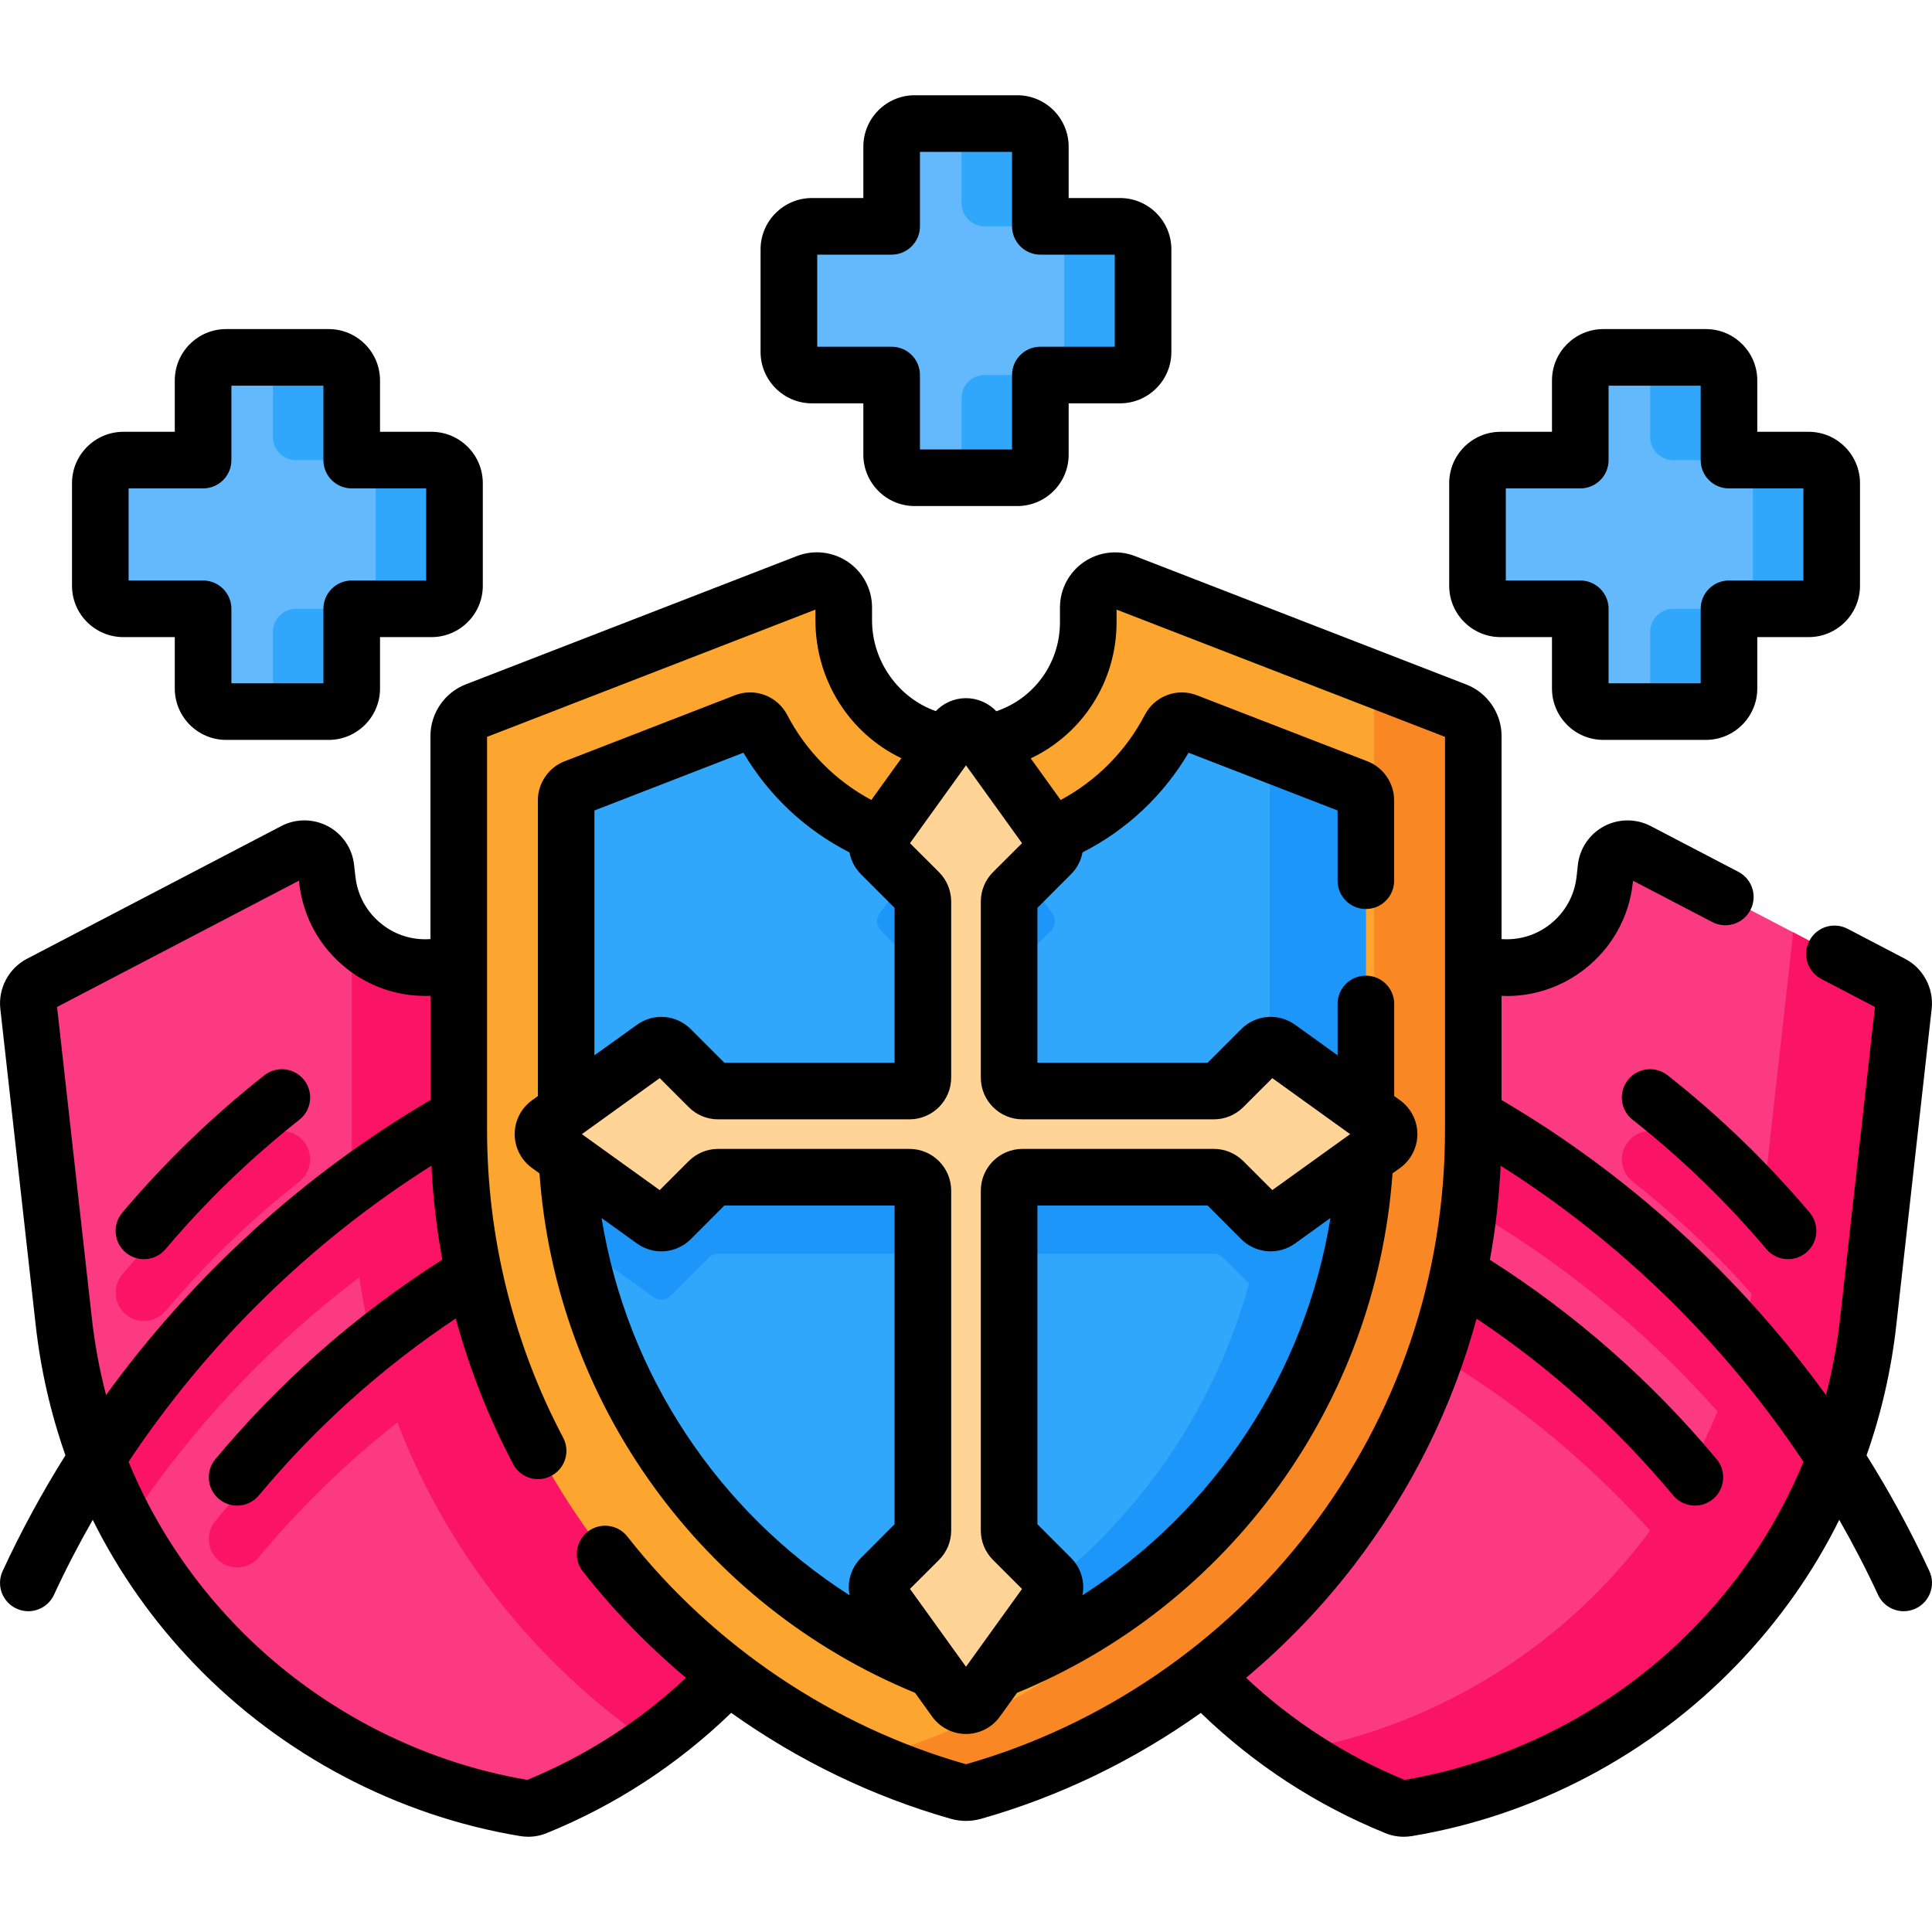 <svg width="30" height="30" viewBox="0 0 30 30" fill="none" xmlns="http://www.w3.org/2000/svg">
<g clip-path="url(#clip0_322_909)">
<path d="M29.38 15.279C29.503 15.343 29.574 15.477 29.558 15.615L29.009 20.525C28.571 24.447 25.565 27.461 21.854 28.077C21.793 28.087 21.73 28.08 21.673 28.057C18.19 26.636 15.925 23.033 16.363 19.111L16.912 14.201C16.928 14.063 17.026 13.948 17.161 13.912L21.47 12.774C21.698 12.713 21.917 12.901 21.89 13.137L21.872 13.297C21.779 14.133 22.363 14.906 23.198 15.013C24.05 15.122 24.823 14.512 24.918 13.662L24.938 13.478C24.965 13.242 25.219 13.107 25.429 13.217L29.38 15.279Z" fill="#FB3A82"/>
<path d="M26.6 24.236C26.518 24.305 26.418 24.339 26.319 24.339C26.193 24.339 26.068 24.285 25.981 24.18C23.548 21.263 20.099 19.457 16.365 19.101L16.463 18.227C20.422 18.608 24.076 20.525 26.656 23.617C26.811 23.804 26.786 24.081 26.6 24.236Z" fill="#FB1466"/>
<path d="M27.765 20.512C27.64 20.512 27.516 20.459 27.429 20.356C26.807 19.619 26.107 18.943 25.351 18.347C25.16 18.197 25.128 17.92 25.278 17.73C25.428 17.539 25.705 17.506 25.895 17.657C26.698 18.29 27.44 19.007 28.101 19.789C28.257 19.974 28.234 20.252 28.049 20.408C27.966 20.478 27.865 20.512 27.765 20.512Z" fill="#FB1466"/>
<path d="M28.454 22.754C28.328 23.073 28.183 23.381 28.022 23.679C26.847 21.898 25.314 20.37 23.506 19.191C21.432 17.838 19.08 17.007 16.627 16.753L16.725 15.88C19.314 16.15 21.796 17.026 23.987 18.455C25.745 19.601 27.256 21.06 28.454 22.754Z" fill="#FB1466"/>
<path d="M29.558 15.615L29.009 20.525C28.57 24.447 25.565 27.461 21.854 28.077C21.793 28.087 21.73 28.08 21.673 28.056C21.105 27.825 20.57 27.536 20.073 27.196C23.814 26.549 26.837 23.501 27.279 19.54L27.836 14.556C27.839 14.528 27.839 14.5 27.835 14.473L29.379 15.279C29.503 15.343 29.574 15.476 29.558 15.615Z" fill="#FB1466"/>
<path d="M0.62 15.279C0.497 15.343 0.426 15.477 0.442 15.615L0.991 20.525C1.429 24.447 4.435 27.461 8.146 28.077C8.207 28.087 8.27 28.08 8.327 28.057C11.81 26.636 14.075 23.033 13.637 19.111L13.088 14.201C13.072 14.063 12.974 13.948 12.839 13.912L8.531 12.774C8.302 12.713 8.083 12.901 8.11 13.137L8.128 13.297C8.221 14.133 7.637 14.906 6.802 15.013C5.95 15.122 5.177 14.512 5.082 13.662L5.062 13.478C5.035 13.242 4.781 13.107 4.571 13.217L0.62 15.279Z" fill="#FB3A82"/>
<path d="M13.537 18.227L13.635 19.101C9.901 19.457 6.452 21.263 4.019 24.18C3.864 24.367 3.587 24.392 3.4 24.236C3.214 24.081 3.189 23.804 3.344 23.617C5.924 20.525 9.578 18.608 13.537 18.227Z" fill="#FB1466"/>
<path d="M2.235 20.512C2.134 20.512 2.034 20.478 1.951 20.408C1.766 20.252 1.743 19.974 1.899 19.789C2.56 19.007 3.302 18.29 4.105 17.657C4.295 17.506 4.571 17.539 4.722 17.73C4.872 17.92 4.839 18.196 4.649 18.347C3.892 18.943 3.193 19.619 2.571 20.356C2.484 20.459 2.36 20.512 2.235 20.512Z" fill="#FB1466"/>
<path d="M13.373 16.753C10.92 17.007 8.568 17.838 6.494 19.191C4.686 20.369 3.153 21.898 1.978 23.679C1.817 23.381 1.672 23.072 1.546 22.754C2.744 21.06 4.255 19.601 6.013 18.455C8.204 17.026 10.687 16.149 13.275 15.879L13.373 16.753Z" fill="#FB1466"/>
<path d="M10.109 27.067C7.303 25.144 5.462 21.913 5.462 18.255V14.513C5.787 14.877 6.279 15.08 6.802 15.013C7.636 14.906 8.221 14.133 8.127 13.297L8.11 13.137C8.083 12.901 8.301 12.713 8.53 12.773L12.839 13.912C12.974 13.948 13.072 14.062 13.087 14.201L13.636 19.111C13.995 22.315 12.549 25.305 10.109 27.067Z" fill="#FB1466"/>
<path d="M22.611 11.038C22.771 11.1 22.877 11.255 22.877 11.427V17.544C22.877 22.43 19.593 26.552 15.112 27.82C15.039 27.841 14.96 27.841 14.887 27.82C10.406 26.552 7.123 22.43 7.123 17.544V11.427C7.123 11.255 7.229 11.1 7.389 11.038L12.534 9.044C12.807 8.938 13.101 9.14 13.101 9.433V9.632C13.101 10.674 13.927 11.545 14.968 11.562C16.032 11.579 16.899 10.722 16.899 9.663V9.433C16.899 9.14 17.193 8.938 17.466 9.044L22.611 11.038Z" fill="#FCA62F"/>
<path d="M22.877 11.427V17.544C22.877 22.43 19.593 26.552 15.112 27.82C15.039 27.841 14.961 27.841 14.887 27.82C14.404 27.683 13.934 27.513 13.481 27.312C13.483 27.312 13.485 27.312 13.487 27.311C18.017 26.028 21.337 21.862 21.337 16.922V10.737C21.337 10.659 21.315 10.585 21.277 10.522L22.611 11.038C22.771 11.101 22.877 11.255 22.877 11.427Z" fill="#F98824"/>
<path d="M15.066 26.089C15.023 26.103 14.976 26.103 14.933 26.089C11.291 24.869 8.791 21.428 8.791 17.544V12.427C8.791 12.34 8.844 12.263 8.924 12.232L11.574 11.205C11.673 11.166 11.785 11.21 11.835 11.305C12.43 12.448 13.625 13.23 15 13.23C16.375 13.23 17.57 12.448 18.166 11.305C18.215 11.21 18.327 11.167 18.427 11.205L21.076 12.232C21.156 12.263 21.209 12.341 21.209 12.427V17.544C21.209 21.427 18.709 24.869 15.066 26.089Z" fill="#31A7FB"/>
<path d="M21.168 18.404C21.14 18.703 21.096 18.998 21.038 19.288L19.853 20.141C19.77 20.201 19.657 20.191 19.584 20.119L18.995 19.53C18.956 19.491 18.903 19.469 18.847 19.469H15.878C15.762 19.469 15.669 19.562 15.669 19.677V24.953C15.669 25.008 15.691 25.062 15.73 25.101L16.233 25.604C15.86 25.791 15.47 25.953 15.066 26.089C15.023 26.104 14.976 26.104 14.933 26.089C14.53 25.953 14.14 25.791 13.767 25.604L14.27 25.101C14.309 25.062 14.331 25.008 14.331 24.953V19.677C14.331 19.562 14.238 19.469 14.122 19.469H11.153C11.097 19.469 11.044 19.491 11.005 19.53L10.416 20.119C10.344 20.191 10.23 20.201 10.147 20.141L8.962 19.288C8.904 18.998 8.861 18.703 8.833 18.404L10.147 17.459C10.23 17.399 10.344 17.408 10.416 17.48L11.005 18.07C11.044 18.109 11.097 18.131 11.153 18.131H14.122C14.238 18.131 14.331 18.037 14.331 17.922V15.191C14.331 15.135 14.309 15.083 14.27 15.043L13.681 14.454C13.608 14.382 13.599 14.268 13.659 14.185L14.384 13.177C14.585 13.212 14.79 13.23 15 13.23C15.21 13.23 15.415 13.212 15.616 13.177L16.341 14.185C16.401 14.268 16.392 14.382 16.32 14.454L15.73 15.043C15.691 15.083 15.669 15.135 15.669 15.191V17.922C15.669 18.037 15.762 18.131 15.878 18.131H18.847C18.903 18.131 18.956 18.109 18.995 18.07L19.584 17.48C19.657 17.408 19.77 17.399 19.853 17.459L21.168 18.404Z" fill="#1C96F9"/>
<path d="M21.209 12.427V17.544C21.209 21.427 18.709 24.869 15.066 26.089C15.023 26.104 14.976 26.104 14.933 26.089C14.702 26.012 14.476 25.925 14.254 25.83C17.525 24.43 19.718 21.181 19.718 17.544V11.706L21.076 12.232C21.156 12.263 21.209 12.34 21.209 12.427Z" fill="#1C96F9"/>
<path d="M19.584 16.291L18.995 16.88C18.956 16.919 18.903 16.941 18.848 16.941H15.878C15.762 16.941 15.669 16.848 15.669 16.733V14.002C15.669 13.946 15.691 13.893 15.73 13.854L16.319 13.265C16.392 13.193 16.401 13.079 16.341 12.996L15.169 11.367C15.086 11.251 14.914 11.251 14.831 11.367L13.659 12.996C13.599 13.079 13.608 13.193 13.681 13.265L14.27 13.854C14.309 13.893 14.331 13.946 14.331 14.002V16.733C14.331 16.848 14.237 16.941 14.122 16.941H11.152C11.097 16.941 11.044 16.919 11.005 16.88L10.416 16.291C10.344 16.219 10.23 16.21 10.147 16.269L8.518 17.441C8.402 17.524 8.402 17.697 8.518 17.78L10.147 18.952C10.23 19.011 10.344 19.002 10.416 18.93L11.005 18.341C11.044 18.302 11.097 18.28 11.152 18.28H14.122C14.237 18.28 14.331 18.373 14.331 18.488V23.764C14.331 23.819 14.309 23.872 14.27 23.912L13.681 24.501C13.608 24.573 13.599 24.687 13.659 24.77L14.831 26.399C14.914 26.514 15.086 26.514 15.169 26.399L16.341 24.77C16.401 24.687 16.392 24.573 16.319 24.501L15.73 23.912C15.691 23.872 15.669 23.819 15.669 23.764V18.488C15.669 18.373 15.762 18.28 15.878 18.28H18.848C18.903 18.28 18.956 18.302 18.995 18.341L19.584 18.93C19.656 19.002 19.77 19.011 19.853 18.952L21.482 17.78C21.598 17.697 21.598 17.524 21.482 17.441L19.853 16.269C19.77 16.21 19.656 16.219 19.584 16.291Z" fill="#FFD496"/>
<path d="M6.699 7.145H5.462V5.907C5.462 5.71 5.301 5.549 5.104 5.549H3.511C3.313 5.549 3.153 5.71 3.153 5.907V7.145H1.915C1.717 7.145 1.557 7.305 1.557 7.503V9.096C1.557 9.294 1.717 9.454 1.915 9.454H3.153V10.691C3.153 10.889 3.313 11.049 3.51 11.049H5.104C5.301 11.049 5.461 10.889 5.461 10.691V9.454H6.699C6.897 9.454 7.057 9.294 7.057 9.096V7.503C7.057 7.305 6.897 7.145 6.699 7.145Z" fill="#64B9FC"/>
<path d="M5.462 5.907V7.145H4.596C4.398 7.145 4.238 6.985 4.238 6.787V5.907C4.238 5.71 4.078 5.549 3.88 5.549H5.104C5.301 5.549 5.462 5.71 5.462 5.907Z" fill="#31A7FB"/>
<path d="M4.596 9.454H5.462V10.691C5.462 10.889 5.301 11.049 5.104 11.049H3.88C4.078 11.049 4.238 10.889 4.238 10.691V9.812C4.238 9.614 4.399 9.454 4.596 9.454Z" fill="#31A7FB"/>
<path d="M7.057 7.503V9.096C7.057 9.293 6.897 9.454 6.699 9.454H5.476C5.674 9.454 5.833 9.293 5.833 9.096V7.503C5.833 7.305 5.674 7.145 5.476 7.145H6.699C6.897 7.145 7.057 7.305 7.057 7.503Z" fill="#31A7FB"/>
<path d="M28.085 7.145H26.847V5.907C26.847 5.71 26.687 5.549 26.489 5.549H24.896C24.698 5.549 24.538 5.71 24.538 5.907V7.145H23.301C23.103 7.145 22.943 7.305 22.943 7.503V9.096C22.943 9.294 23.103 9.454 23.301 9.454H24.538V10.691C24.538 10.889 24.699 11.049 24.896 11.049H26.489C26.687 11.049 26.847 10.889 26.847 10.691V9.454H28.085C28.282 9.454 28.443 9.294 28.443 9.096V7.503C28.443 7.305 28.282 7.145 28.085 7.145Z" fill="#64B9FC"/>
<path d="M26.847 5.907V7.145H25.982C25.784 7.145 25.624 6.985 25.624 6.787V5.907C25.624 5.71 25.464 5.549 25.266 5.549H26.49C26.687 5.549 26.847 5.71 26.847 5.907Z" fill="#31A7FB"/>
<path d="M25.982 9.454H26.847V10.691C26.847 10.889 26.687 11.049 26.49 11.049H25.266C25.464 11.049 25.624 10.889 25.624 10.691V9.812C25.624 9.614 25.784 9.454 25.982 9.454Z" fill="#31A7FB"/>
<path d="M28.443 7.503V9.096C28.443 9.293 28.283 9.454 28.085 9.454H26.861C27.059 9.454 27.219 9.293 27.219 9.096V7.503C27.219 7.305 27.059 7.145 26.861 7.145H28.085C28.283 7.145 28.443 7.305 28.443 7.503Z" fill="#31A7FB"/>
<path d="M17.392 3.514H16.154V2.277C16.154 2.079 15.994 1.919 15.796 1.919H14.203C14.006 1.919 13.845 2.079 13.845 2.277V3.514H12.608C12.41 3.514 12.25 3.675 12.25 3.872V5.465C12.25 5.663 12.41 5.823 12.608 5.823H13.845V7.061C13.845 7.259 14.006 7.419 14.203 7.419H15.796C15.994 7.419 16.154 7.258 16.154 7.061V5.823H17.392C17.59 5.823 17.75 5.663 17.75 5.465V3.872C17.75 3.675 17.59 3.514 17.392 3.514Z" fill="#64B9FC"/>
<path d="M16.154 2.277V3.514H15.289C15.091 3.514 14.931 3.354 14.931 3.156V2.277C14.931 2.079 14.771 1.919 14.573 1.919H15.797C15.994 1.919 16.154 2.079 16.154 2.277Z" fill="#31A7FB"/>
<path d="M15.289 5.823H16.155V7.061C16.155 7.258 15.994 7.419 15.797 7.419H14.573C14.771 7.419 14.931 7.259 14.931 7.061V6.181C14.931 5.984 15.091 5.823 15.289 5.823Z" fill="#31A7FB"/>
<path d="M17.75 3.872V5.465C17.75 5.663 17.59 5.823 17.392 5.823H16.169C16.366 5.823 16.526 5.663 16.526 5.465V3.872C16.526 3.674 16.366 3.514 16.169 3.514H17.392C17.59 3.514 17.75 3.674 17.75 3.872Z" fill="#31A7FB"/>
<path d="M25.278 16.77C25.128 16.961 25.16 17.237 25.351 17.387C26.107 17.984 26.807 18.66 27.429 19.397C27.516 19.5 27.64 19.552 27.765 19.552C27.865 19.552 27.966 19.518 28.048 19.449C28.234 19.292 28.257 19.015 28.101 18.829C27.44 18.047 26.698 17.33 25.895 16.697C25.705 16.547 25.428 16.579 25.278 16.77Z" fill="black"/>
<path d="M4.722 16.77C4.571 16.579 4.295 16.547 4.105 16.697C3.302 17.33 2.56 18.047 1.899 18.829C1.743 19.015 1.766 19.292 1.951 19.449C2.034 19.518 2.134 19.552 2.235 19.552C2.36 19.552 2.484 19.499 2.571 19.396C3.193 18.66 3.892 17.984 4.649 17.387C4.839 17.237 4.872 16.961 4.722 16.77Z" fill="black"/>
<path d="M29.959 24.395C29.673 23.776 29.346 23.176 28.984 22.598C29.212 21.95 29.368 21.273 29.446 20.574L29.995 15.664C30.03 15.348 29.865 15.036 29.583 14.889L28.689 14.422C28.474 14.31 28.208 14.393 28.096 14.609C27.983 14.824 28.067 15.089 28.282 15.202L29.114 15.636L28.573 20.476C28.527 20.88 28.454 21.275 28.353 21.661C27.011 19.812 25.287 18.237 23.316 17.081V15.463C23.344 15.464 23.371 15.466 23.398 15.466C23.837 15.466 24.261 15.32 24.612 15.044C25.031 14.714 25.295 14.241 25.354 13.711L25.358 13.676L26.587 14.317C26.802 14.43 27.068 14.346 27.18 14.131C27.293 13.916 27.209 13.65 26.994 13.538L25.632 12.827C25.405 12.709 25.134 12.71 24.908 12.83C24.682 12.95 24.53 13.174 24.501 13.429L24.481 13.613C24.448 13.907 24.302 14.17 24.069 14.353C23.853 14.522 23.588 14.602 23.316 14.582V11.427C23.316 11.076 23.096 10.755 22.769 10.629L17.625 8.635C17.361 8.533 17.065 8.567 16.831 8.727C16.598 8.886 16.459 9.151 16.459 9.433V9.663C16.459 10.299 16.055 10.847 15.471 11.044C15.349 10.916 15.179 10.841 15 10.841C14.822 10.841 14.652 10.915 14.531 11.042C13.954 10.839 13.541 10.271 13.541 9.632V9.433C13.541 9.15 13.402 8.886 13.168 8.726C12.935 8.567 12.639 8.532 12.375 8.634L7.23 10.628C6.903 10.755 6.684 11.076 6.684 11.427V14.582C6.412 14.602 6.146 14.522 5.931 14.352C5.698 14.17 5.552 13.907 5.519 13.613L5.498 13.429C5.47 13.174 5.318 12.95 5.092 12.83C4.866 12.71 4.595 12.708 4.368 12.827L0.417 14.889C0.135 15.036 -0.03 15.348 0.005 15.664L0.554 20.574C0.632 21.273 0.788 21.95 1.016 22.598C0.654 23.176 0.327 23.776 0.041 24.395C-0.061 24.615 0.035 24.876 0.255 24.978C0.315 25.006 0.378 25.019 0.439 25.019C0.605 25.019 0.764 24.924 0.838 24.764C1.022 24.367 1.223 23.979 1.44 23.6C1.845 24.416 2.376 25.172 3.024 25.845C4.373 27.247 6.166 28.194 8.074 28.51C8.116 28.517 8.158 28.521 8.201 28.521C8.3 28.521 8.399 28.502 8.493 28.463C9.561 28.028 10.523 27.4 11.354 26.597C12.39 27.335 13.547 27.897 14.767 28.243C14.843 28.264 14.921 28.275 14.999 28.275C15.078 28.275 15.156 28.264 15.232 28.243C16.454 27.897 17.611 27.335 18.646 26.598C19.477 27.4 20.438 28.028 21.507 28.463C21.601 28.502 21.7 28.521 21.799 28.521C21.841 28.521 21.884 28.517 21.926 28.51C23.834 28.194 25.627 27.247 26.975 25.845C27.623 25.172 28.155 24.416 28.56 23.6C28.777 23.98 28.978 24.367 29.162 24.764C29.236 24.924 29.395 25.019 29.561 25.019C29.622 25.019 29.685 25.006 29.745 24.978C29.965 24.876 30.061 24.615 29.959 24.395ZM19.756 16.741L20.965 17.611L19.756 18.48L19.306 18.03C19.183 17.908 19.02 17.84 18.848 17.84H15.878C15.52 17.84 15.23 18.131 15.23 18.488V23.764C15.23 23.937 15.297 24.1 15.419 24.222L15.87 24.673L15 25.881L14.13 24.672L14.581 24.222C14.703 24.1 14.77 23.937 14.77 23.764V18.488C14.77 18.131 14.48 17.84 14.122 17.84H11.152C10.979 17.84 10.817 17.908 10.694 18.03L10.244 18.48L9.035 17.611L10.244 16.741L10.694 17.191C10.817 17.314 10.979 17.381 11.152 17.381H14.122C14.479 17.381 14.77 17.09 14.77 16.733V14.002C14.77 13.829 14.703 13.666 14.581 13.543L14.13 13.093L15 11.884L15.87 13.093L15.419 13.543C15.297 13.666 15.23 13.829 15.23 14.002V16.733C15.23 17.09 15.52 17.381 15.878 17.381H18.848C19.02 17.381 19.183 17.314 19.306 17.191L19.756 16.741ZM16.63 24.19L16.109 23.668V18.719H18.752L19.273 19.241C19.499 19.466 19.851 19.495 20.11 19.308L20.659 18.913C20.267 21.329 18.853 23.463 16.808 24.771C16.849 24.566 16.787 24.347 16.63 24.19ZM13.191 13.236C13.214 13.361 13.274 13.48 13.37 13.576L13.891 14.097V16.502H11.248L10.727 15.981C10.501 15.755 10.149 15.726 9.89 15.913L9.23 16.387V12.585L11.544 11.688C11.934 12.351 12.507 12.889 13.191 13.236ZM13.192 24.771C11.147 23.464 9.732 21.33 9.341 18.913L9.89 19.308C10.149 19.495 10.501 19.466 10.727 19.241L11.248 18.719H13.891V23.668L13.37 24.19C13.213 24.347 13.151 24.566 13.192 24.771ZM1.427 20.476L0.886 15.636L4.642 13.675L4.646 13.711C4.705 14.241 4.968 14.714 5.388 15.044C5.761 15.337 6.215 15.482 6.684 15.463V17.081C4.712 18.237 2.989 19.812 1.647 21.661C1.546 21.275 1.472 20.88 1.427 20.476ZM15 27.395C12.94 26.81 11.073 25.555 9.742 23.86C9.593 23.669 9.316 23.635 9.125 23.785C8.934 23.935 8.901 24.211 9.051 24.402C9.526 25.007 10.064 25.56 10.651 26.053C9.929 26.729 9.102 27.262 8.188 27.638C6.477 27.348 4.869 26.495 3.658 25.236C2.94 24.49 2.381 23.633 1.996 22.699C3.218 20.861 4.831 19.28 6.699 18.101C6.723 18.591 6.779 19.078 6.868 19.56C5.54 20.404 4.355 21.445 3.344 22.658C3.189 22.844 3.214 23.121 3.4 23.277C3.482 23.345 3.582 23.379 3.681 23.379C3.807 23.379 3.932 23.325 4.019 23.221C4.905 22.159 5.932 21.236 7.077 20.473C7.29 21.256 7.588 22.016 7.967 22.733C8.046 22.883 8.198 22.968 8.356 22.968C8.425 22.968 8.496 22.951 8.561 22.916C8.776 22.803 8.858 22.537 8.744 22.323C7.971 20.86 7.563 19.208 7.563 17.544V11.442L12.662 9.466V9.632C12.662 10.569 13.197 11.391 13.997 11.774L13.53 12.422C12.975 12.125 12.517 11.665 12.224 11.102C12.071 10.808 11.723 10.676 11.415 10.795L8.765 11.822C8.518 11.918 8.352 12.161 8.352 12.427V17.02L8.262 17.085C8.093 17.206 7.992 17.403 7.992 17.61C7.992 17.819 8.093 18.015 8.262 18.137L8.377 18.22C8.633 21.787 10.9 24.927 14.209 26.286L14.474 26.655C14.596 26.824 14.792 26.925 15 26.925C15.208 26.925 15.405 26.824 15.526 26.655L15.792 26.286C19.101 24.926 21.367 21.787 21.623 18.22L21.739 18.137C21.908 18.015 22.009 17.818 22.009 17.61C22.009 17.403 21.908 17.206 21.739 17.084L21.649 17.02V15.589C21.649 15.346 21.452 15.15 21.209 15.15C20.966 15.15 20.77 15.346 20.77 15.589V16.387C20.77 16.387 20.11 15.913 20.11 15.912C19.851 15.726 19.499 15.755 19.273 15.98L18.752 16.502H16.109V14.097L16.63 13.575C16.726 13.48 16.786 13.361 16.809 13.236C17.493 12.889 18.066 12.351 18.456 11.688L20.77 12.585V13.675C20.77 13.918 20.966 14.115 21.209 14.115C21.452 14.115 21.648 13.918 21.648 13.675V12.427C21.648 12.161 21.482 11.918 21.235 11.822L18.585 10.796C18.277 10.676 17.929 10.808 17.776 11.102C17.482 11.665 17.025 12.125 16.47 12.422L16.005 11.776C16.804 11.398 17.338 10.588 17.338 9.663V9.466L22.438 11.442V17.544C22.438 19.818 21.708 21.971 20.326 23.771C18.99 25.512 17.098 26.799 15 27.395ZM26.342 25.236C25.131 26.495 23.523 27.348 21.811 27.638C20.897 27.262 20.07 26.729 19.349 26.053C19.967 25.535 20.53 24.949 21.024 24.306C21.913 23.147 22.554 21.853 22.928 20.476C24.072 21.239 25.097 22.161 25.981 23.221C26.068 23.325 26.193 23.379 26.319 23.379C26.418 23.379 26.518 23.345 26.6 23.277C26.786 23.121 26.811 22.844 26.656 22.658C25.646 21.447 24.462 20.406 23.135 19.562C23.223 19.083 23.278 18.595 23.302 18.101C25.169 19.28 26.782 20.862 28.004 22.699C27.619 23.633 27.06 24.49 26.342 25.236Z" fill="black"/>
<path d="M1.916 9.893H2.714V10.691C2.714 11.131 3.071 11.489 3.511 11.489H5.104C5.544 11.489 5.901 11.131 5.901 10.691V9.893H6.7C7.139 9.893 7.497 9.536 7.497 9.096V7.503C7.497 7.063 7.139 6.705 6.7 6.705H5.901V5.907C5.901 5.468 5.544 5.11 5.104 5.11H3.511C3.071 5.11 2.714 5.468 2.714 5.907V6.705H1.916C1.476 6.705 1.118 7.063 1.118 7.503V9.096C1.118 9.536 1.476 9.893 1.916 9.893ZM1.997 7.584H3.153C3.396 7.584 3.593 7.388 3.593 7.145V5.989H5.022V7.145C5.022 7.388 5.219 7.584 5.462 7.584H6.618V9.014H5.462C5.219 9.014 5.022 9.211 5.022 9.454V10.61H3.593V9.454C3.593 9.211 3.396 9.014 3.153 9.014H1.997V7.584Z" fill="black"/>
<path d="M23.301 9.893H24.099V10.691C24.099 11.131 24.457 11.489 24.896 11.489H26.489C26.929 11.489 27.287 11.131 27.287 10.691V9.893H28.085C28.524 9.893 28.882 9.536 28.882 9.096V7.503C28.882 7.063 28.524 6.705 28.085 6.705H27.287V5.907C27.287 5.468 26.929 5.11 26.489 5.11H24.896C24.457 5.11 24.099 5.468 24.099 5.907V6.705H23.301C22.861 6.705 22.503 7.063 22.503 7.503V9.096C22.503 9.536 22.861 9.893 23.301 9.893ZM23.382 7.584H24.538C24.781 7.584 24.978 7.388 24.978 7.145V5.989H26.408V7.145C26.408 7.388 26.605 7.584 26.847 7.584H28.003V9.014H26.847C26.605 9.014 26.408 9.211 26.408 9.454V10.61H24.978V9.454C24.978 9.211 24.781 9.014 24.538 9.014H23.382V7.584Z" fill="black"/>
<path d="M12.608 6.263H13.406V7.061C13.406 7.501 13.764 7.858 14.203 7.858H15.796C16.236 7.858 16.594 7.501 16.594 7.061V6.263H17.392C17.832 6.263 18.189 5.905 18.189 5.465V3.872C18.189 3.433 17.832 3.075 17.392 3.075H16.594V2.277C16.594 1.837 16.236 1.479 15.796 1.479H14.203C13.764 1.479 13.406 1.837 13.406 2.277V3.075H12.608C12.168 3.075 11.81 3.433 11.81 3.872V5.465C11.81 5.905 12.168 6.263 12.608 6.263ZM12.69 3.954H13.845C14.088 3.954 14.285 3.757 14.285 3.514V2.358H15.715V3.514C15.715 3.757 15.912 3.954 16.154 3.954H17.31V5.384H16.154C15.912 5.384 15.715 5.581 15.715 5.823V6.979H14.285V5.823C14.285 5.581 14.088 5.384 13.845 5.384H12.69V3.954Z" fill="black"/>
</g>
<defs>
<clipPath id="clip0_322_909">
<rect width="30" height="30" fill="white"/>
</clipPath>
</defs>
</svg>
